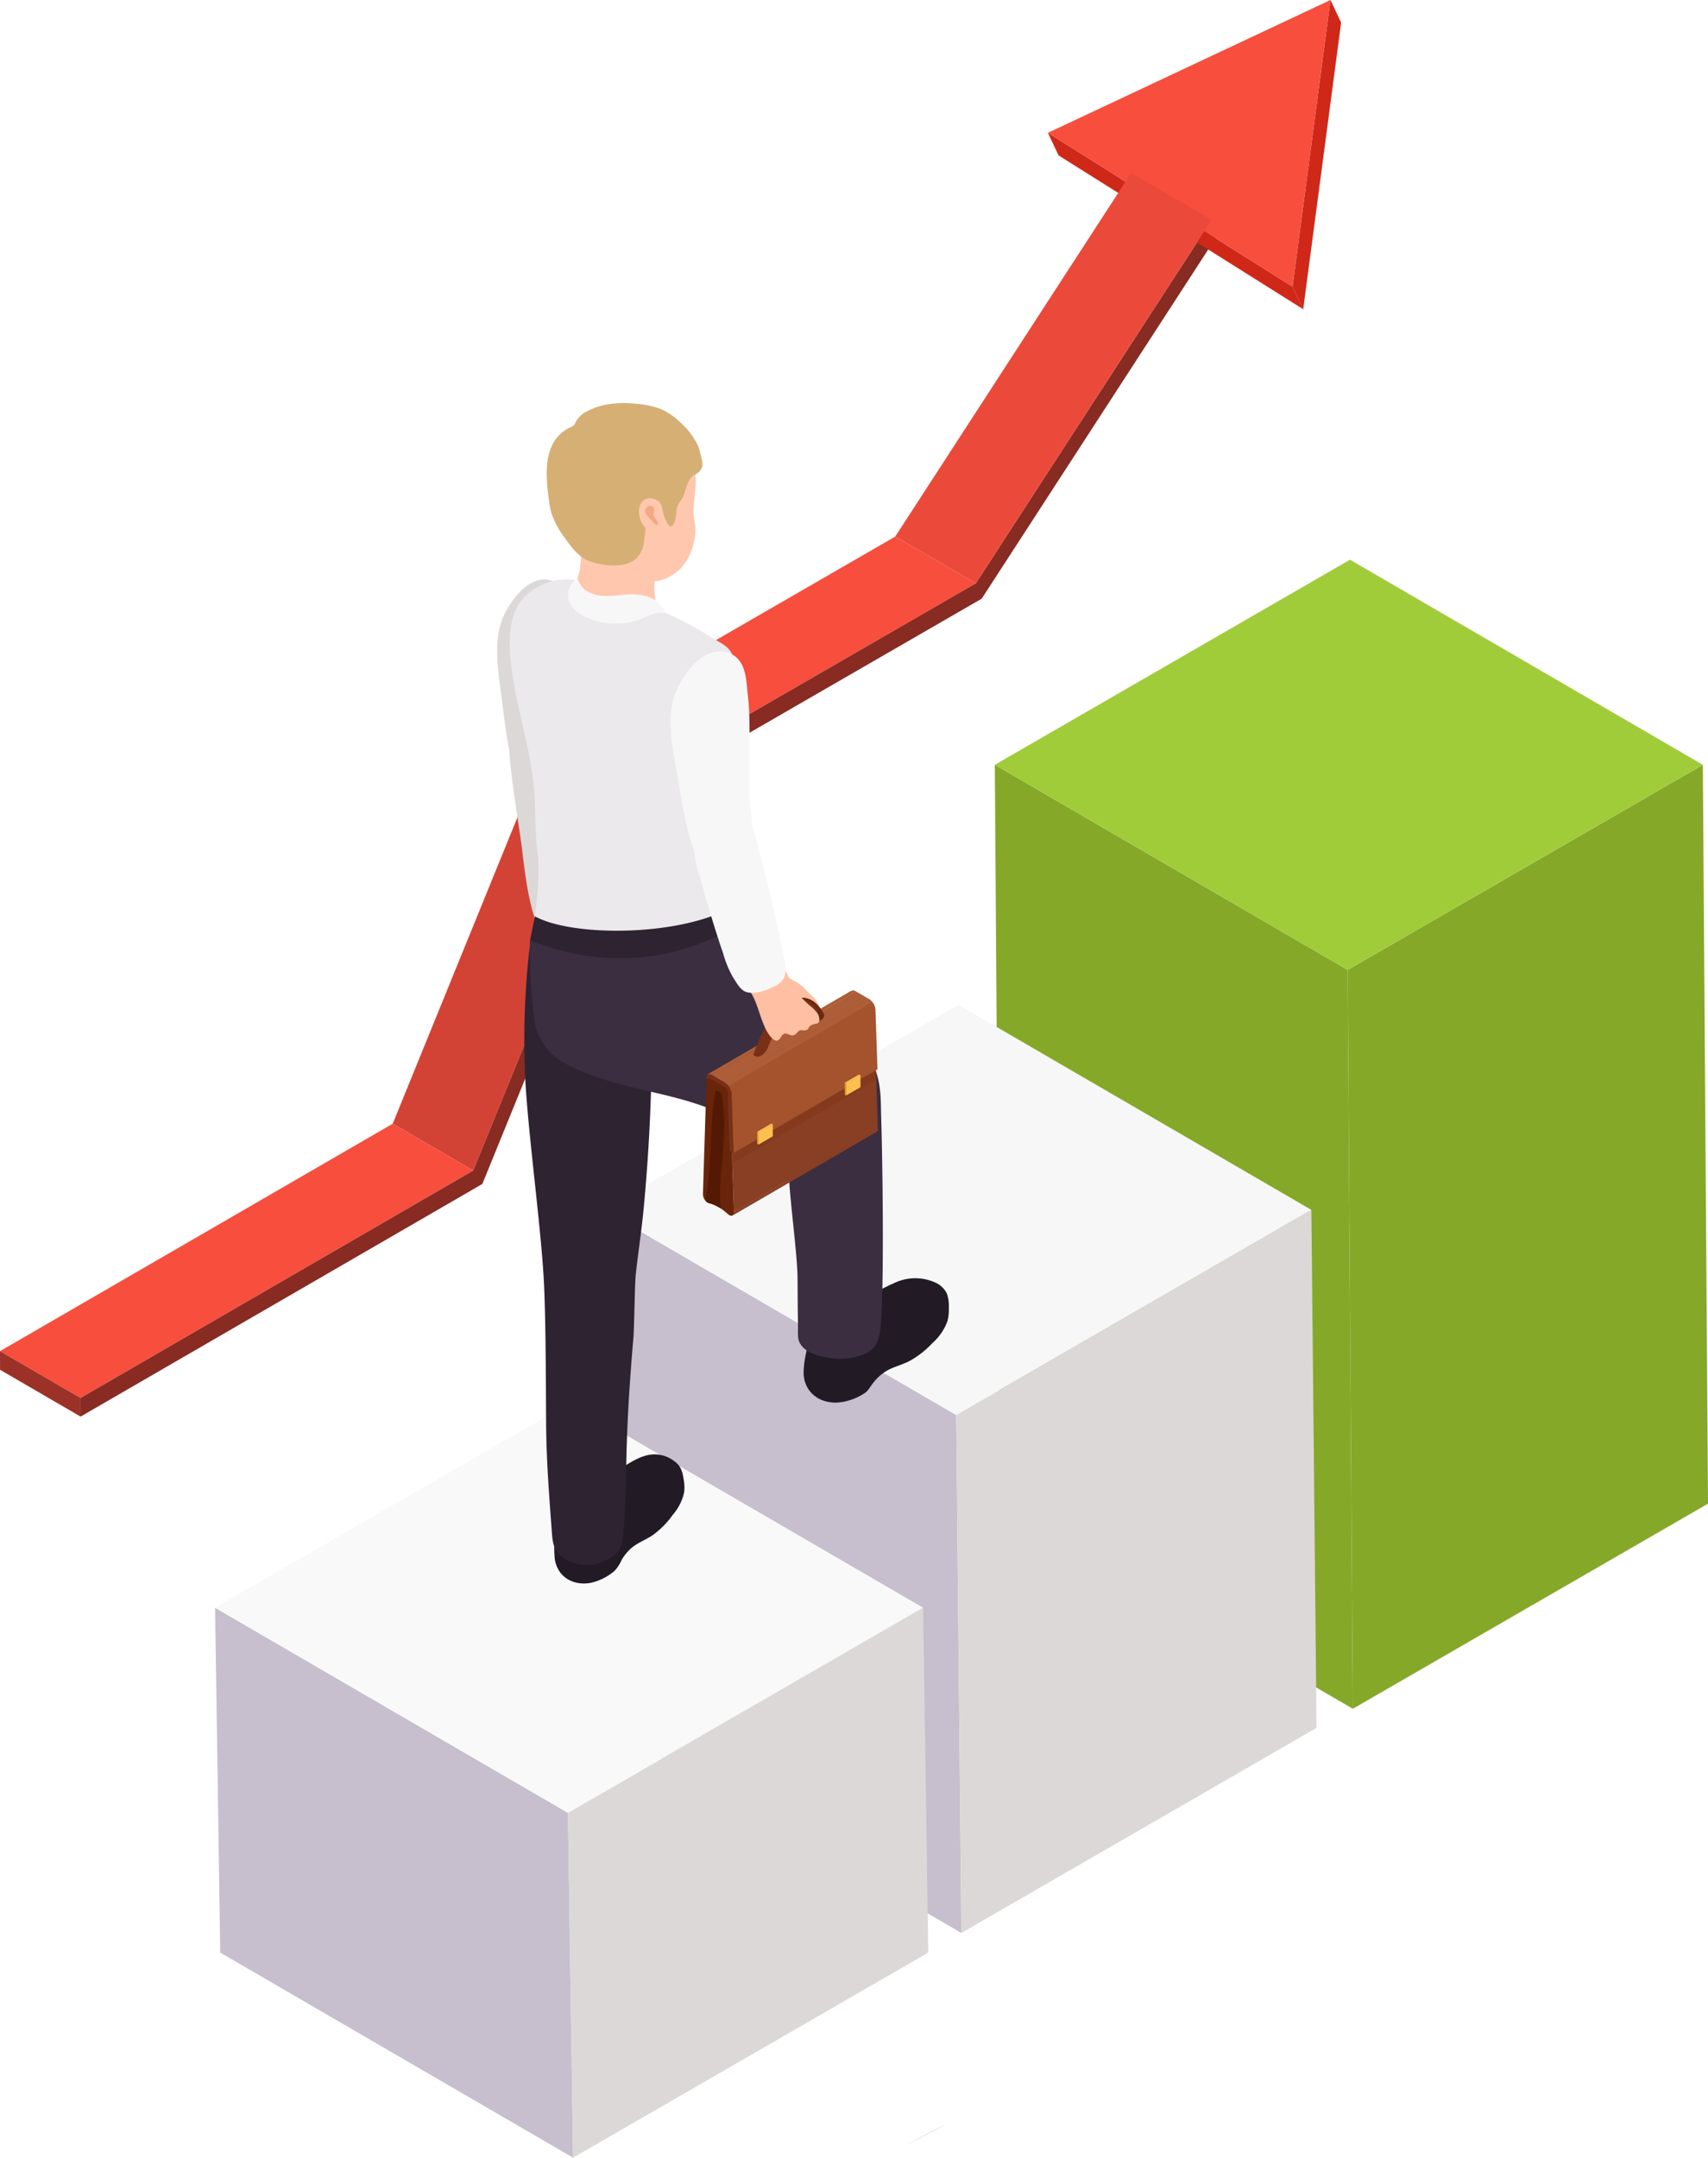 <svg xmlns="http://www.w3.org/2000/svg" xmlns:xlink="http://www.w3.org/1999/xlink" width="450.768" height="569.333" viewBox="0 0 450.768 569.333">
  <defs>
    <clipPath id="clip-path">
      <path id="Path_7563" data-name="Path 7563" d="M230.729,226.791l-37.98,22.071a.9.9,0,0,0,.361-.863l37.98-22.071A.9.9,0,0,1,230.729,226.791Z" transform="translate(-192.749 -225.928)" fill="#893f24"/>
    </clipPath>
    <clipPath id="clip-path-2">
      <path id="Path_7566" data-name="Path 7566" d="M189.043,226.953l37.98-22.071a.873.873,0,0,1,.887.087l-37.98,22.071A.877.877,0,0,0,189.043,226.953Z" transform="translate(-189.043 -204.798)" fill="#893f24"/>
    </clipPath>
    <clipPath id="clip-path-3">
      <path id="Path_7575" data-name="Path 7575" d="M191.6,228.139l37.98-22.071a2.762,2.762,0,0,1,1.24,2.089l-37.978,22.071A2.768,2.768,0,0,0,191.6,228.139Z" transform="translate(-191.596 -206.068)" fill="#893f24"/>
    </clipPath>
    <clipPath id="clip-path-4">
      <path id="Path_7580" data-name="Path 7580" d="M188.768,226.446l37.98-22.073A1.246,1.246,0,0,1,228,204.5L190.026,226.57A1.244,1.244,0,0,0,188.768,226.446Z" transform="translate(-188.768 -204.255)" fill="#ad5d37"/>
    </clipPath>
    <clipPath id="clip-path-5">
      <path id="Path_7588" data-name="Path 7588" d="M191.541,227.641l37.98-22.073a3.888,3.888,0,0,1,1.76,2.961L193.3,230.6A3.888,3.888,0,0,0,191.541,227.641Z" transform="translate(-191.541 -205.568)" fill="#ad5d37"/>
    </clipPath>
  </defs>
  <g id="Group_3171" data-name="Group 3171" transform="translate(-77.636 -48.643)">
    <g id="Group_3095" data-name="Group 3095" transform="translate(77.636 48.643)">
      <g id="Group_3088" data-name="Group 3088" transform="translate(0 57.979)">
        <g id="Group_3087" data-name="Group 3087" style="isolation: isolate">
          <g id="Group_3082" data-name="Group 3082" transform="translate(103.642 136.088)">
            <path id="Path_7523" data-name="Path 7523" d="M160.6,278.984l-21.256-12.353L181.062,164.19l21.256,12.353Z" transform="translate(-139.344 -164.19)" fill="#d34335"/>
          </g>
          <g id="Group_3083" data-name="Group 3083" transform="translate(145.36 83.603)">
            <path id="Path_7524" data-name="Path 7524" d="M185.438,197.778l-21.256-12.353,90.907-52.485,21.257,12.353Z" transform="translate(-164.182 -132.94)" fill="#f74e3e"/>
          </g>
          <g id="Group_3084" data-name="Group 3084" transform="translate(0 238.53)">
            <path id="Path_7525" data-name="Path 7525" d="M98.892,297.544,77.636,285.191l103.642-60.009,21.256,12.353Z" transform="translate(-77.636 -225.183)" fill="#f74e3e"/>
          </g>
          <g id="Group_3085" data-name="Group 3085" transform="translate(0 298.539)">
            <path id="Path_7526" data-name="Path 7526" d="M98.906,278.177,77.65,265.824l-.014-4.913,21.256,12.353Z" transform="translate(-77.636 -260.911)" fill="#9c3127"/>
          </g>
          <g id="Group_3086" data-name="Group 3086" transform="translate(21.256)">
            <path id="Path_7527" data-name="Path 7527" d="M388.826,83.163l2.755,2.188-63.459,97.8-90.069,52-41.718,102.43L90.306,398.967l-.014-4.913,103.642-60.009L235.651,231.6l90.907-52.485Z" transform="translate(-90.292 -83.163)" fill="#882b22"/>
          </g>
        </g>
      </g>
      <g id="Group_3093" data-name="Group 3093" transform="translate(276.555)">
        <g id="Group_3092" data-name="Group 3092" style="isolation: isolate">
          <g id="Group_3089" data-name="Group 3089" transform="translate(64.564)">
            <path id="Path_7528" data-name="Path 7528" d="M290.746,48.643l2.818,5.954-10.009,75.639-2.818-5.954Z" transform="translate(-280.737 -48.643)" fill="#cf2819"/>
          </g>
          <g id="Group_3090" data-name="Group 3090" transform="translate(0 35.05)">
            <path id="Path_7529" data-name="Path 7529" d="M306.86,110.1l2.817,5.954L245.113,75.466,242.3,69.512Z" transform="translate(-242.296 -69.512)" fill="#cf2819"/>
          </g>
          <g id="Group_3091" data-name="Group 3091">
            <path id="Path_7530" data-name="Path 7530" d="M316.869,48.643,306.86,124.282,242.3,83.693Z" transform="translate(-242.296 -48.643)" fill="#f74e3e"/>
          </g>
        </g>
      </g>
      <g id="Group_3094" data-name="Group 3094" transform="translate(236.266 45.626)">
        <path id="Path_7531" data-name="Path 7531" d="M239.564,184.117l-21.257-12.353,62.268-95.956,21.256,12.353Z" transform="translate(-218.308 -75.809)" fill="#eb4a3b"/>
      </g>
    </g>
    <g id="Group_3108" data-name="Group 3108" transform="translate(134.398 196.327)">
      <g id="Group_3099" data-name="Group 3099" transform="translate(205.785)" style="isolation: isolate">
        <g id="Group_3096" data-name="Group 3096" transform="translate(0 54.117)">
          <path id="Path_7532" data-name="Path 7532" d="M233.955,168.794l1.363,194.96,93.124,54.115-1.364-194.955Z" transform="translate(-233.955 -168.794)" fill="#86a829"/>
        </g>
        <g id="Group_3097" data-name="Group 3097" transform="translate(93.124 54.119)">
          <path id="Path_7533" data-name="Path 7533" d="M289.4,222.913l1.364,194.955L384.5,363.753,383.135,168.8Z" transform="translate(-289.4 -168.795)" fill="#86a829"/>
        </g>
        <g id="Group_3098" data-name="Group 3098">
          <path id="Path_7534" data-name="Path 7534" d="M233.955,190.69l93.124,54.12,93.735-54.118-93.124-54.119Z" transform="translate(-233.955 -136.573)" fill="#a1cc3a"/>
        </g>
      </g>
      <g id="Group_3103" data-name="Group 3103" transform="translate(102.472 117.442)" style="isolation: isolate">
        <g id="Group_3100" data-name="Group 3100" transform="translate(0 54.118)">
          <path id="Path_7535" data-name="Path 7535" d="M172.443,238.719l1.363,136.673L266.93,429.51l-1.363-136.674Z" transform="translate(-172.443 -238.719)" fill="#c7bfcd"/>
        </g>
        <g id="Group_3101" data-name="Group 3101" transform="translate(93.124 54.118)">
          <path id="Path_7536" data-name="Path 7536" d="M227.889,292.836l1.363,136.674,93.734-54.118-1.363-136.673Z" transform="translate(-227.889 -238.719)" fill="#dcd8d8"/>
        </g>
        <g id="Group_3102" data-name="Group 3102">
          <path id="Path_7537" data-name="Path 7537" d="M172.443,260.615l93.124,54.117L359.3,260.615,266.177,206.5Z" transform="translate(-172.443 -206.498)" fill="#f7f7f7"/>
        </g>
      </g>
      <g id="Group_3107" data-name="Group 3107" transform="translate(0 222.415)" style="isolation: isolate">
        <g id="Group_3104" data-name="Group 3104" transform="translate(0 54.115)">
          <path id="Path_7538" data-name="Path 7538" d="M111.432,301.218l1.364,91,93.126,54.117-1.368-91Z" transform="translate(-111.432 -301.218)" fill="#c7bfcd"/>
        </g>
        <g id="Group_3105" data-name="Group 3105" transform="translate(93.122 54.115)">
          <path id="Path_7539" data-name="Path 7539" d="M166.876,355.335l1.368,91,93.732-54.117-1.366-91Z" transform="translate(-166.876 -301.218)" fill="#dcd8d8"/>
        </g>
        <g id="Group_3106" data-name="Group 3106">
          <path id="Path_7540" data-name="Path 7540" d="M111.432,323.113l93.122,54.117,93.734-54.117L205.167,269Z" transform="translate(-111.432 -268.998)" fill="#f9f9f9"/>
        </g>
      </g>
    </g>
    <g id="Group_3168" data-name="Group 3168" transform="translate(208.842 155.007)">
      <g id="Group_3114" data-name="Group 3114">
        <path id="Path_7541" data-name="Path 7541" d="M174.581,181.829q-.078-1.726-.2-3.453c-.23-3.28.218-6.742.26-10.064.077-5.978.643-11.409.2-17.383-.247-3.289.092-8.621-3.809-10.588a6.448,6.448,0,0,0-4.718-.378c-3.512,1.112-6.166,4.577-7.791,7.3a19.524,19.524,0,0,0-2.617,8.074c-.556,5.546.59,11.762,1.256,17.289.712,5.9,1.56,13.174,3.623,18.8.858,2.338,2.207,3.332,4.189,4.933s5.079,2.178,7.146.71c2.007-1.424,2.378-4.118,2.491-6.513C174.746,187.642,174.716,184.736,174.581,181.829Z" transform="translate(-155.755 -93.141)" fill="#dcd8d8"/>
        <path id="Path_7542" data-name="Path 7542" d="M178.5,204.736q-.081-1.726-.2-3.451c-.228-3.282.218-6.743.26-10.064.077-5.979.643-11.411.2-17.385-.245-3.287.094-8.621-3.809-10.588a6.444,6.444,0,0,0-4.716-.378c-3.512,1.112-6.167,4.577-7.791,7.3-1.475,2.474-4.965-4.031-4.8-1.184.46,7.844,2.77,21.02,3.435,26.547.712,5.9,1.56,13.174,3.624,18.8.857,2.338,2.207,3.332,4.187,4.933s5.081,2.178,7.148.71c2.005-1.424,2.378-4.118,2.491-6.513C178.661,210.549,178.631,207.643,178.5,204.736Z" transform="translate(-154.479 -77.574)" fill="#dcd8d8"/>
        <g id="Group_3112" data-name="Group 3112" transform="translate(3.319 46.541)">
          <g id="Group_3111" data-name="Group 3111">
            <g id="Group_3110" data-name="Group 3110">
              <g id="Group_3109" data-name="Group 3109">
                <path id="Path_7543" data-name="Path 7543" d="M217.28,165.6c0-.128,0-.257-.008-.383-.049-2.187-.054-4.73-1.322-6.638-1.109-1.666-3.268-2.531-4.9-3.574a87.553,87.553,0,0,0-17.476-8.6c-9.322-3.357-18.833-10.195-28.776-4.58a13.55,13.55,0,0,0-2.807,2.059c-5.118,4.983-4.533,13.028-3.732,19.481,1.036,8.307,3.5,16.349,4.946,24.58q.453,2.577.776,5.171c.751,5.979.213,12.12,1.025,18.044.707,5.153.166,11.189-.509,16.362a28.391,28.391,0,0,0,.052,5.326s12.864,3.349,22.6,3.853c12.2.633,16.641-.124,17.865-.919,3.435-2.227,7.961.734,8.018-2.595.076-4.313,1.485-35.83,2.882-49.794C216.51,177.472,217.374,171.554,217.28,165.6Z" transform="translate(-157.732 -139.682)" fill="#ebe9eb"/>
              </g>
            </g>
          </g>
        </g>
        <path id="Path_7544" data-name="Path 7544" d="M189.328,143.281c.359-2.462,2.22-1.89,1.28-4.123a12.081,12.081,0,0,0-3.64-4.9,8.742,8.742,0,0,0-5.739-1.89c-.709.04-1.182.445-1.883.447a41.4,41.4,0,0,0-5.826-.082c-1.923.279-3.705.418-3.7,2.593,0,2.9.131,5.684-.793,8.534a20.718,20.718,0,0,0-1.379,4.584c-.262,3.137,5.667,3.643,8.5,5.013,3.485,1.686,13.475-1.792,13.3-3.253A27.11,27.11,0,0,1,189.328,143.281Z" transform="translate(-147.681 -98.12)" fill="#ffc7ad"/>
        <g id="Group_3113" data-name="Group 3113" transform="translate(16.72 7.712)">
          <path id="Path_7545" data-name="Path 7545" d="M198.9,122.5a10.065,10.065,0,0,1,2.361,4.9c.626,4.182-1.058,8.48-.151,12.63.88,4.021-.845,13.151-8.772,15.491-4.011,1.184-11.927-.2-14.473-1.423-3.418-1.638-5.675-4.948-7.694-8.154C153.61,119.645,187.668,108.83,198.9,122.5Z" transform="translate(-165.71 -116.563)" fill="#ffc7ad"/>
        </g>
        <path id="Path_7546" data-name="Path 7546" d="M166.8,120.451a10.035,10.035,0,0,1,2.99-2.094,2.767,2.767,0,0,0,1.009-.635,3.493,3.493,0,0,0,.418-.791,6.44,6.44,0,0,1,2.857-2.718c4.417-2.459,9.778-2.575,14.782-1.858a19.5,19.5,0,0,1,4.953,1.253,17.249,17.249,0,0,1,4.8,3.277,19.347,19.347,0,0,1,5,6.636,33.506,33.506,0,0,1,.932,3.683,2.952,2.952,0,0,1-.983,3.08c-.391.3-.853.492-1.261.768-1.681,1.132-2,3.749-2.721,5.519-.457,1.12-1.365,1.73-1.626,2.934-.27,1.251-.247,2.556-.642,3.782-.188.581-.578,1.211-1.186,1.248a1.242,1.242,0,0,1-.715-.21,3.463,3.463,0,0,1-1.307-2.061,9.075,9.075,0,0,0-.828-2.345.59.59,0,0,0-.257-.252.547.547,0,0,0-.3-.005,2.76,2.76,0,0,0-1.816,1.518,12.019,12.019,0,0,0-1.018,2.812,30.249,30.249,0,0,0-.648,4.308,7.7,7.7,0,0,1-1.7,4.318c-2.4,2.593-7.032,2.447-10.161,1.753a15.128,15.128,0,0,1-3.315-1.02c-2.414-1.162-4.061-3.443-5.6-5.633a24.178,24.178,0,0,1-3.572-6.387,24.357,24.357,0,0,1-.8-4.058C163.327,131.731,162.746,124.621,166.8,120.451Z" transform="translate(-150.462 -111.972)" fill="#d6af75"/>
        <path id="Path_7547" data-name="Path 7547" d="M181.559,127c-3.114-.677-4.489,3.107-2.778,6.444a15.7,15.7,0,0,0,2.22,2.741c4.924,5.633,7.108.65,5.559-1.248C182.965,130.522,185.477,127.848,181.559,127Z" transform="translate(-140.613 -101.815)" fill="#ffc7ad"/>
        <path id="Path_7548" data-name="Path 7548" d="M180.97,132.269c-.312-.383-3.584-3.028-.929-4.108.736-.3,1.4.4,1.4,1.135,0,.378-.175.742-.175,1.122a1.712,1.712,0,0,0,.151.65c.242.566,1.253,1.224.929,1.952C182.059,133.663,181.152,132.491,180.97,132.269Z" transform="translate(-139.952 -101.018)" fill="#f3a984"/>
        <path id="Path_7549" data-name="Path 7549" d="M188.007,144.385a16.009,16.009,0,0,0-6.483-.484,44.408,44.408,0,0,1-4.768.287,9.819,9.819,0,0,1-4.6-1.115,5.417,5.417,0,0,1-2.755-3.64,5.911,5.911,0,0,0-2.3,3.027,5.081,5.081,0,0,0,.319,3.762,8.222,8.222,0,0,0,4.143,3.514,18.5,18.5,0,0,0,15.071.349c.9-.376,1.774-.825,2.7-1.124a6.144,6.144,0,0,1,1.685-.322c.306-.012,1.1.228,1.3-.05.317-.44-.574-1.443-.818-1.764a6.731,6.731,0,0,0-1.46-1.4A7.963,7.963,0,0,0,188.007,144.385Z" transform="translate(-148.195 -93.309)" fill="#f7f7f7"/>
      </g>
      <g id="man" transform="translate(15.072 277.388)">
        <g id="Group_3119" data-name="Group 3119">
          <g id="Group_3118" data-name="Group 3118">
            <g id="Group_3117" data-name="Group 3117">
              <g id="Group_3116" data-name="Group 3116">
                <g id="Group_3115" data-name="Group 3115">
                  <path id="Path_7550" data-name="Path 7550" d="M165.055,296.951c.3-1.419,1.308-1.145,2.35-1.565a10.038,10.038,0,0,0,3.369-2.607c1.2-1.3,2.192-2.773,3.285-4.165a37.682,37.682,0,0,1,10.25-9.046c2.534-1.523,5.272-2.855,8.309-2.321a8.836,8.836,0,0,1,4.545,2.311c1.214,1.157,1.493,2.728,1.74,4.325a10.832,10.832,0,0,1,.091,3.309,13.427,13.427,0,0,1-3,5.9,22.761,22.761,0,0,1-5.418,5.445c-1.757,1.151-3.781,1.895-5.4,3.231a12.73,12.73,0,0,0-2.681,3.24,10.148,10.148,0,0,1-1.844,2.852,14.494,14.494,0,0,1-6.382,3.179c-4.6.813-8.729-1.6-9.407-6.364a24.366,24.366,0,0,1,.007-5.166A25.423,25.423,0,0,1,165.055,296.951Z" transform="translate(-164.729 -277.127)" fill="#221a25"/>
                </g>
              </g>
            </g>
          </g>
        </g>
      </g>
      <path id="Path_7551" data-name="Path 7551" d="M193.7,224.059c.022-1.413-32.251-26.687-32.251-26.687a212.2,212.2,0,0,0-1.109,36.148c.85,14.045,3.882,36.467,4.767,50.746.6,9.679.615,29.384.674,39.077.055,9.488.813,18.989,1.507,28.448.156,2.126.351,4.363,1.908,5.934a10.411,10.411,0,0,0,5.969,2.731,11.647,11.647,0,0,0,9.414-3.309c1.545-1.539,1.485-4.572,1.718-6.621.212-1.859.312-3.729.383-5.6.2-5.395.2-10.8.383-16.191q.282-8.543.883-17.074.388-5.6.882-11.194c.18-2.057.37-14.112.566-16.167.6-5.786,1.525-11.549,2.089-17.417q1.58-16.446,2.022-32.975.111-4.127.149-8.258C193.661,225.063,193.694,224.534,193.7,224.059Z" transform="translate(-152.856 -53.937)" fill="#2d2331"/>
      <g id="man-2" data-name="man" transform="translate(80.875 230.889)">
        <g id="Group_3124" data-name="Group 3124">
          <g id="Group_3123" data-name="Group 3123">
            <g id="Group_3122" data-name="Group 3122">
              <g id="Group_3121" data-name="Group 3121">
                <g id="Group_3120" data-name="Group 3120">
                  <path id="Path_7552" data-name="Path 7552" d="M205.161,266.331c.5-1.438,1.518-1.014,2.66-1.307a10.587,10.587,0,0,0,3.87-2.261c1.426-1.191,2.665-2.588,3.992-3.89a39.606,39.606,0,0,1,11.92-8.033,12.839,12.839,0,0,1,11.359-.1,6.174,6.174,0,0,1,2.77,2.781,9.913,9.913,0,0,1,.5,3.806,11.455,11.455,0,0,1-.359,3.46,14.1,14.1,0,0,1-3.927,5.744,24.05,24.05,0,0,1-6.394,4.935c-1.987.961-4.2,1.458-6.068,2.632a13.272,13.272,0,0,0-3.235,3.013c-.736.912-1.3,2.094-2.311,2.723a15.242,15.242,0,0,1-7.086,2.44c-4.906.22-8.887-2.859-8.942-7.916a25.635,25.635,0,0,1,.712-5.386A26.762,26.762,0,0,1,205.161,266.331Z" transform="translate(-203.908 -249.441)" fill="#221a25"/>
                </g>
              </g>
            </g>
          </g>
        </g>
      </g>
      <path id="Path_7553" data-name="Path 7553" d="M162.216,192.972c-.595,2.82-1.068,5.155-1.268,6.327-.756,4.451,22.9,13.88,28.4,14.48a51.023,51.023,0,0,0,17.367-1.607c1.25-.3,1.975-.242,2.795-1.359a6.738,6.738,0,0,0,1.157-3.1,23.218,23.218,0,0,0,.6-4.846c-.218-3.127-.309-7.2-.212-10.806C196.3,198.347,171.321,197.994,162.216,192.972Z" transform="translate(-152.238 -57.543)" fill="#2d2331"/>
      <path id="Path_7554" data-name="Path 7554" d="M227.043,237.094c.385,11.68.941,51.6-.462,57.664-.7,3.038-1.962,4.347-4.923,5.381a17.037,17.037,0,0,1-8.572.6c-2.714-.489-6.073-1.243-7.535-3.9-.66-1.2-.438-3.033-.46-4.384-.067-4.227-.092-8.455-.119-12.682-.042-6.989-2.531-23.709-2.378-30.7q.184-8.44.71-16.869c.158-2.592.38-1.614.48-4.207.081-2.076-.559-5.108.333-7.042,1.713-3.708-4.127-16.109-4.127-16.109s15.6,9,19.05,11.559C227.6,222.751,226.85,231.209,227.043,237.094Z" transform="translate(-125.695 -48.855)" fill="#3b2e41"/>
      <path id="Path_7555" data-name="Path 7555" d="M211.084,195.538a27.609,27.609,0,0,0,8.275,9.763c3.151,2.467,24.2,20.111,26.006,22.664,1.545,2.187,2.1,5.049,2.847,7.57,1.3,4.407-5.742,5.5-6.5,10.03-1,6.041.867,8.9-4.563,10.319a8.131,8.131,0,0,1-4.6.163,8.939,8.939,0,0,1-2.333-1.335,145.481,145.481,0,0,0-14.078-9.6c-14.867-8.843-30.741-7.59-46.059-15.748a15.938,15.938,0,0,1-7.582-9.288c-.774-2.847-1.975-17.054-1.523-23.153C177.943,203.66,195.1,203.192,211.084,195.538Z" transform="translate(-152.273 -55.183)" fill="#3b2e41"/>
      <g id="Group_3167" data-name="Group 3167" transform="translate(45.768 65.527)">
        <path id="Path_7556" data-name="Path 7556" d="M201.351,201.334a1.633,1.633,0,0,0,.272.857,2.312,2.312,0,0,0,.7.815,10.818,10.818,0,0,0,1.416.8,12.1,12.1,0,0,1,2.748,2.116c.415.408.778.9,1.213,1.28a10.8,10.8,0,0,1,1.253,1.211,5.893,5.893,0,0,1,1.357,5.045c-.113.445-.415.954-.873.907a1.08,1.08,0,0,1-.475-.215l-2.628-1.75a21.383,21.383,0,0,1-2.6-1.93,10.751,10.751,0,0,1-1.91-2.3c-.858-1.386-1.381-3.2-.576-4.62Z" transform="translate(-170.881 -116.771)" fill="#ffbfa2"/>
        <path id="Path_7557" data-name="Path 7557" d="M200.912,204.85a17.84,17.84,0,0,1,4.57,3.273,6.881,6.881,0,0,1,2.015,5.1,3.114,3.114,0,0,1-1.56,2.634,3.619,3.619,0,0,1-2.284.084,4.728,4.728,0,0,1-3.015-1.769,6.094,6.094,0,0,1-.632-3.611l.175-5.44Z" transform="translate(-171.462 -114.382)" fill="#ffbfa2"/>
        <g id="Group_3165" data-name="Group 3165" transform="translate(8.544 80.674)">
          <g id="Group_3140" data-name="Group 3140" transform="translate(0 9.707)">
            <g id="Group_3139" data-name="Group 3139" style="isolation: isolate">
              <g id="Group_3127" data-name="Group 3127" transform="translate(7.822 35.49)">
                <path id="Path_7558" data-name="Path 7558" d="M230.729,226.791l-37.98,22.071a.9.9,0,0,0,.361-.863l37.98-22.071A.9.9,0,0,1,230.729,226.791Z" transform="translate(-192.749 -225.928)" fill="#893f24"/>
                <g id="Group_3126" data-name="Group 3126" clip-path="url(#clip-path)">
                  <g id="Group_3125" data-name="Group 3125" style="isolation: isolate">
                    <path id="Path_7559" data-name="Path 7559" d="M192.964,248l37.98-22.071c0,.042,0,.082,0,.123l-37.98,22.071C192.966,248.081,192.966,248.041,192.964,248Z" transform="translate(-192.603 -225.928)" fill="#893f24"/>
                    <path id="Path_7560" data-name="Path 7560" d="M192.986,248.072,230.966,226a1.191,1.191,0,0,1-.055.336l-37.98,22.071A1.18,1.18,0,0,0,192.986,248.072Z" transform="translate(-192.625 -225.878)" fill="#893f24"/>
                    <path id="Path_7561" data-name="Path 7561" d="M192.986,248.272l37.98-22.071a.772.772,0,0,1-.136.259l-37.98,22.071A.772.772,0,0,0,192.986,248.272Z" transform="translate(-192.68 -225.743)" fill="#893f24"/>
                    <path id="Path_7562" data-name="Path 7562" d="M192.919,248.426l37.98-22.071a.608.608,0,0,1-.17.146l-37.98,22.071A.607.607,0,0,0,192.919,248.426Z" transform="translate(-192.749 -225.638)" fill="#893f24"/>
                  </g>
                </g>
              </g>
              <g id="Group_3130" data-name="Group 3130" transform="translate(1.597)" style="isolation: isolate">
                <path id="Path_7564" data-name="Path 7564" d="M189.043,226.953l37.98-22.071a.873.873,0,0,1,.887.087l-37.98,22.071A.877.877,0,0,0,189.043,226.953Z" transform="translate(-189.043 -204.798)" fill="#893f24"/>
                <g id="Group_3129" data-name="Group 3129" clip-path="url(#clip-path-2)">
                  <g id="Group_3128" data-name="Group 3128" style="isolation: isolate">
                    <path id="Path_7565" data-name="Path 7565" d="M189.043,226.953l37.98-22.071a.873.873,0,0,1,.887.087l-37.98,22.071A.877.877,0,0,0,189.043,226.953Z" transform="translate(-189.043 -204.798)" fill="#893f24"/>
                  </g>
                </g>
              </g>
              <g id="Group_3131" data-name="Group 3131" transform="translate(2.485 0.172)">
                <path id="Path_7567" data-name="Path 7567" d="M189.571,226.972l37.98-22.072,3.4,1.963-37.98,22.071Z" transform="translate(-189.571 -204.9)" fill="#893f24"/>
              </g>
              <g id="Group_3132" data-name="Group 3132" transform="translate(7.125 4.225)">
                <path id="Path_7568" data-name="Path 7568" d="M231.373,238.578l-37.98,22.074-.437-12.835-.583-17.254-.039-1.181,37.98-22.069.04,1.18.583,17.249Z" transform="translate(-192.334 -207.313)" fill="#893f24"/>
              </g>
              <g id="Group_3133" data-name="Group 3133" transform="translate(7.164 5.405)">
                <path id="Path_7569" data-name="Path 7569" d="M230.921,225.265,192.94,247.339l-.583-17.254,37.981-22.069Z" transform="translate(-192.358 -208.016)" fill="#853a1e"/>
              </g>
              <g id="Group_3136" data-name="Group 3136" transform="translate(5.885 2.134)" style="isolation: isolate">
                <path id="Path_7570" data-name="Path 7570" d="M191.6,228.139l37.98-22.071a2.762,2.762,0,0,1,1.24,2.089l-37.978,22.071A2.768,2.768,0,0,0,191.6,228.139Z" transform="translate(-191.596 -206.068)" fill="#893f24"/>
                <g id="Group_3135" data-name="Group 3135" clip-path="url(#clip-path-3)">
                  <g id="Group_3134" data-name="Group 3134" style="isolation: isolate">
                    <path id="Path_7571" data-name="Path 7571" d="M191.6,228.139l37.98-22.071.049.03-37.98,22.071Z" transform="translate(-191.596 -206.068)" fill="#893f24"/>
                    <path id="Path_7572" data-name="Path 7572" d="M191.625,228.157l37.98-22.071a2.086,2.086,0,0,1,.321.249l-37.98,22.071A2.106,2.106,0,0,0,191.625,228.157Z" transform="translate(-191.576 -206.056)" fill="#893f24"/>
                    <path id="Path_7573" data-name="Path 7573" d="M191.816,228.305l37.98-22.071a2.621,2.621,0,0,1,.294.328l-37.978,22.071A2.766,2.766,0,0,0,191.816,228.305Z" transform="translate(-191.447 -205.955)" fill="#893f24"/>
                    <path id="Path_7574" data-name="Path 7574" d="M191.992,228.5l37.978-22.071a2.721,2.721,0,0,1,.576,1.483l-37.978,22.071A2.747,2.747,0,0,0,191.992,228.5Z" transform="translate(-191.327 -205.823)" fill="#893f24"/>
                  </g>
                </g>
              </g>
              <g id="Group_3137" data-name="Group 3137" transform="translate(0 21.964)">
                <path id="Path_7576" data-name="Path 7576" d="M193.977,220.116a2.768,2.768,0,0,1,1.241,2.089l1.056,31.267c.03.858-.561,1.176-1.245.779a1.955,1.955,0,0,1-.354-.262,14.331,14.331,0,0,0-2.494-1.856,9.33,9.33,0,0,0-2.494-1.025,1.382,1.382,0,0,1-.354-.144,2.729,2.729,0,0,1-1.239-2.215l.942-30.291c.03-.749.872-.69,1.54-.3Z" transform="translate(-188.092 -217.875)" fill="#69240a"/>
              </g>
              <g id="Group_3138" data-name="Group 3138" transform="translate(0.594 25.507)">
                <path id="Path_7577" data-name="Path 7577" d="M192.615,220.61s-.979-.979-1.47-.489c-1.769,9.726-.756,19.451-2.7,28.818a2.344,2.344,0,0,0,.647.591,1.382,1.382,0,0,0,.354.144,9.329,9.329,0,0,1,2.494,1.025c.2.114.4.238.595.368C191.647,241.084,194.976,230.847,192.615,220.61Z" transform="translate(-188.446 -219.984)" fill="#531904"/>
              </g>
            </g>
          </g>
          <g id="Group_3151" data-name="Group 3151" transform="translate(0.929 8.795)">
            <g id="Group_3150" data-name="Group 3150" style="isolation: isolate">
              <g id="Group_3143" data-name="Group 3143" transform="translate(0.207)" style="isolation: isolate">
                <path id="Path_7578" data-name="Path 7578" d="M188.768,226.446l37.98-22.073A1.246,1.246,0,0,1,228,204.5L190.026,226.57A1.244,1.244,0,0,0,188.768,226.446Z" transform="translate(-188.768 -204.255)" fill="#ad5d37"/>
                <g id="Group_3142" data-name="Group 3142" clip-path="url(#clip-path-4)">
                  <g id="Group_3141" data-name="Group 3141" style="isolation: isolate">
                    <path id="Path_7579" data-name="Path 7579" d="M188.768,226.446l37.98-22.073A1.246,1.246,0,0,1,228,204.5L190.026,226.57A1.244,1.244,0,0,0,188.768,226.446Z" transform="translate(-188.768 -204.255)" fill="#ad5d37"/>
                  </g>
                </g>
              </g>
              <g id="Group_3144" data-name="Group 3144" transform="translate(1.464 0.243)">
                <path id="Path_7581" data-name="Path 7581" d="M189.517,226.471,227.5,204.4l3.4,1.963-37.98,22.072Z" transform="translate(-189.517 -204.4)" fill="#ad5d37"/>
              </g>
              <g id="Group_3145" data-name="Group 3145" transform="translate(6.626 5.168)">
                <path id="Path_7582" data-name="Path 7582" d="M192.59,229.4l37.979-22.071.529,15.627-37.98,22.071Z" transform="translate(-192.59 -207.331)" fill="#a4532d"/>
              </g>
              <g id="Group_3148" data-name="Group 3148" transform="translate(4.864 2.206)" style="isolation: isolate">
                <path id="Path_7583" data-name="Path 7583" d="M191.541,227.641l37.98-22.073a3.888,3.888,0,0,1,1.76,2.961L193.3,230.6A3.888,3.888,0,0,0,191.541,227.641Z" transform="translate(-191.541 -205.568)" fill="#ad5d37"/>
                <g id="Group_3147" data-name="Group 3147" clip-path="url(#clip-path-5)">
                  <g id="Group_3146" data-name="Group 3146" style="isolation: isolate">
                    <path id="Path_7584" data-name="Path 7584" d="M191.541,227.641l37.98-22.073.071.044-37.98,22.071Z" transform="translate(-191.541 -205.568)" fill="#ad5d37"/>
                    <path id="Path_7585" data-name="Path 7585" d="M191.583,227.665l37.98-22.071a3.024,3.024,0,0,1,.46.356l-37.98,22.073A3.031,3.031,0,0,0,191.583,227.665Z" transform="translate(-191.512 -205.55)" fill="#ad5d37"/>
                    <path id="Path_7586" data-name="Path 7586" d="M191.857,227.879l37.98-22.073a3.821,3.821,0,0,1,.418.465l-37.978,22.073A3.72,3.72,0,0,0,191.857,227.879Z" transform="translate(-191.326 -205.406)" fill="#ad5d37"/>
                    <path id="Path_7587" data-name="Path 7587" d="M192.107,228.156l37.978-22.073a3.844,3.844,0,0,1,.811,2.1L192.918,230.25A3.834,3.834,0,0,0,192.107,228.156Z" transform="translate(-191.156 -205.218)" fill="#a4532d"/>
                  </g>
                </g>
              </g>
              <g id="Group_3149" data-name="Group 3149" transform="translate(0 22.059)">
                <path id="Path_7589" data-name="Path 7589" d="M193.509,219.608a3.888,3.888,0,0,1,1.762,2.959l.527,15.627-1.041-.551-.527-15.622a1.614,1.614,0,0,0-.724-1.218l-3.4-1.963a2.467,2.467,0,0,0-1.033-.385c-.22,0-.341.131-.427.371,0,0,.013-1.164.185-1.295a1.176,1.176,0,0,1,1.28.113Z" transform="translate(-188.645 -217.389)" fill="#783016"/>
              </g>
            </g>
          </g>
          <g id="Group_3152" data-name="Group 3152" transform="translate(20.311 10.694)">
            <path id="Path_7590" data-name="Path 7590" d="M211.84,209.822a1.611,1.611,0,0,1-.514,1.216,3.35,3.35,0,0,1-1.166.7,1.648,1.648,0,0,1-.584.141.292.292,0,0,1-.249-.1.215.215,0,0,1-.035-.107.625.625,0,0,1-.005-.1c-.008-.072-.029-.146-.039-.22-.029-.166-.059-.338-.1-.5a5.9,5.9,0,0,0-.3-.961,3.7,3.7,0,0,0-.721-1.162,2.616,2.616,0,0,0-.954-.655,2.936,2.936,0,0,0-1.147-.191,4.512,4.512,0,0,0-1.278.225,7.321,7.321,0,0,0-1.367.6,11.043,11.043,0,0,0-1.4.925,15.732,15.732,0,0,0-1.392,1.216c-.138.136-.274.279-.406.42.01-.915.1-2.071.049-3.126.255-.244.521-.474.794-.7a11.522,11.522,0,0,1,1.318-.932,8.851,8.851,0,0,1,1.317-.66,6.6,6.6,0,0,1,1.308-.373,5.317,5.317,0,0,1,2.528.136,5.874,5.874,0,0,1,1.191.536,6.745,6.745,0,0,1,1.122.857,9.025,9.025,0,0,1,1.043,1.189c.171.237.333.477.485.726.077.128.156.255.235.388A1.573,1.573,0,0,1,211.84,209.822Z" transform="translate(-200.185 -205.385)" fill="#783016"/>
          </g>
          <g id="Group_3153" data-name="Group 3153" transform="translate(25.284 10.695)">
            <path id="Path_7591" data-name="Path 7591" d="M209.564,209.308c-.079-.133-.158-.26-.235-.388-.153-.249-.314-.489-.485-.726a9.024,9.024,0,0,0-1.043-1.189,6.743,6.743,0,0,0-1.122-.857,5.875,5.875,0,0,0-1.191-.536,5.421,5.421,0,0,0-1.245-.22,5.325,5.325,0,0,0-1.1.06c2.854.618,5.8,2.351,4.841,4.906,0,.149-.714.193-.932.175.029.1.06.21.084.317.039.161.069.333.1.5.01.074.03.148.039.22a.625.625,0,0,0,.005.1.215.215,0,0,0,.035.107.292.292,0,0,0,.249.1,1.647,1.647,0,0,0,.584-.141,3.35,3.35,0,0,0,1.166-.7,1.611,1.611,0,0,0,.514-1.216A1.572,1.572,0,0,0,209.564,209.308Z" transform="translate(-203.146 -205.386)" fill="#692911"/>
          </g>
          <path id="Path_7592" data-name="Path 7592" d="M203.055,207.026a1.978,1.978,0,0,0,.017.512c0,.188,0,.376,0,.564-.005.358-.018.714-.032,1.07a4.6,4.6,0,0,1-.242,1.874c-.324.648-.7,1.28-1.021,1.935-.655,1.345-1.246,2.723-1.831,4.1a4.59,4.59,0,0,1-2.088,2.61,1.7,1.7,0,0,1-1.52-.076c-.6-.368-.155-.826.024-1.312.138-.393.284-.784.432-1.171q.469-1.2,1.008-2.372c.339-.736.7-1.456,1.093-2.155.079-.143.158-.284.235-.427.294-.514.6-1.02.93-1.508.383-.583.789-1.147,1.226-1.7.044-.059.092-.118.136-.171q.537-.668,1.132-1.278C202.718,207.355,202.884,207.187,203.055,207.026Z" transform="translate(-182.696 -193.577)" fill="#783016"/>
          <g id="Group_3164" data-name="Group 3164" transform="translate(14.308 30.945)">
            <g id="Group_3158" data-name="Group 3158" transform="translate(0 12.949)">
              <g id="Group_3157" data-name="Group 3157" style="isolation: isolate">
                <g id="Group_3154" data-name="Group 3154" transform="translate(0 2.186)">
                  <path id="Path_7593" data-name="Path 7593" d="M196.965,229.821l-.345-.2-.009-3.166.345.2Z" transform="translate(-196.611 -226.454)" fill="#e4a42e"/>
                </g>
                <g id="Group_3155" data-name="Group 3155">
                  <path id="Path_7594" data-name="Path 7594" d="M196.956,227.539l-.345-.2,3.788-2.186.345.2Z" transform="translate(-196.611 -225.152)" fill="#ffc760"/>
                </g>
                <g id="Group_3156" data-name="Group 3156" transform="translate(0.345 0.2)">
                  <path id="Path_7595" data-name="Path 7595" d="M200.6,225.271l.009,3.166-3.788,2.187-.009-3.167Z" transform="translate(-196.816 -225.271)" fill="#fdc04f"/>
                </g>
              </g>
            </g>
            <g id="Group_3163" data-name="Group 3163" transform="translate(23.133)">
              <g id="Group_3162" data-name="Group 3162" style="isolation: isolate">
                <g id="Group_3159" data-name="Group 3159" transform="translate(0 2.185)">
                  <path id="Path_7596" data-name="Path 7596" d="M210.738,222.107l-.345-.2-.009-3.163.345.2Z" transform="translate(-210.384 -218.743)" fill="#e4a42e"/>
                </g>
                <g id="Group_3160" data-name="Group 3160">
                  <path id="Path_7597" data-name="Path 7597" d="M210.729,219.828l-.345-.2,3.785-2.185.345.2Z" transform="translate(-210.384 -217.443)" fill="#ffc760"/>
                </g>
                <g id="Group_3161" data-name="Group 3161" transform="translate(0.345 0.2)">
                  <path id="Path_7598" data-name="Path 7598" d="M214.374,217.562l.009,3.163L210.6,222.91l-.009-3.163Z" transform="translate(-210.59 -217.562)" fill="#fdc04f"/>
                </g>
              </g>
            </g>
          </g>
          <path id="Path_7599" data-name="Path 7599" d="M195.815,207.3c-.114-.144-.235-.287-.361-.427a4.848,4.848,0,0,1-1.075-1.446,2.8,2.8,0,0,1,.089-1.91c.554-1.55,1.641-2.083,2.847-3.006,1.191-.912,2.091-1.651,3.729-1.468a5.869,5.869,0,0,1,3.735,2.123A9.318,9.318,0,0,1,206.4,204.1a6.343,6.343,0,0,0,.317.984q.29.537.6,1.058a22.931,22.931,0,0,0,1.369,2.012,23.339,23.339,0,0,0,3.322,3.551,11.9,11.9,0,0,1,1.95,1.895,3.24,3.24,0,0,1,.675,2.1c-.062.746-.549.779-1.187.942a2.552,2.552,0,0,0-1.332.6c-.282.286-.383.71-.737.934a2.018,2.018,0,0,1-1.3.1c-1.233-.126-1.261,1.12-2.32,1.354-.806.176-1.611-.673-2.392-.411-.833.28-.976,1.609-1.834,1.8-.924.2-2.036-1.28-2.452-1.955C198.815,215.389,198.485,210.637,195.815,207.3Z" transform="translate(-183.909 -199.018)" fill="#ffbfa2"/>
        </g>
        <path id="Path_7600" data-name="Path 7600" d="M205.644,223.753c-1.562.554-3.772,1.067-5.381.433-1.5-.588-2.39-2.424-3.252-3.693a27.577,27.577,0,0,1-2.672-6.444c-1.256-3.614-2.392-7.272-3.5-10.936q-1.7-5.633-3.284-11.3a22.593,22.593,0,0,1-.675-8.522,9.38,9.38,0,0,1,3.754-6.742,7.334,7.334,0,0,1,6.4-.737c4.992,1.77,5.875,7.617,7.056,12.073,1.737,6.55,3.273,13.156,4.733,19.773.611,2.773,1.214,5.548,1.764,8.334.319,1.619.47,3.621-.432,5a5.606,5.606,0,0,1-2.22,1.772A18.278,18.278,0,0,1,205.644,223.753Z" transform="translate(-180.469 -134.4)" fill="#f7f7f7"/>
        <g id="Group_3166" data-name="Group 3166">
          <path id="Path_7601" data-name="Path 7601" d="M204.369,194.567q-.156-1.791-.359-3.581c-.383-3.4-.039-7.015-.129-10.47-.161-6.216.232-11.881-.5-18.075-.4-3.408-.252-8.964-4.557-10.868a7.268,7.268,0,0,0-5.123-.225c-3.756,1.281-6.49,4.978-8.137,7.87a19.632,19.632,0,0,0-2.5,8.485c-.375,5.783,1.12,12.2,2.068,17.924,1.011,6.109,2.227,13.638,4.689,19.411,1.025,2.4,2.528,3.384,4.736,4.978s5.59,2.083,7.768.482c2.113-1.554,2.405-4.367,2.43-6.859C204.786,200.6,204.633,197.584,204.369,194.567Z" transform="translate(-183.005 -150.986)" fill="#f7f7f7"/>
        </g>
      </g>
    </g>
    <g id="Group_3170" data-name="Group 3170" transform="translate(316.695 607.824)">
      <g id="Group_3169" data-name="Group 3169">
        <path id="Path_7602" data-name="Path 7602" d="M219.97,387.95s6.518-3.762,10.645-5.573m-3.226,7.706" transform="translate(-219.97 -381.032)" fill="#d4ced8"/>
        <path id="Path_7603" data-name="Path 7603" d="M227.1,381.576" transform="translate(-215.123 -381.576)" fill="#d4ced8"/>
      </g>
    </g>
  </g>
</svg>
